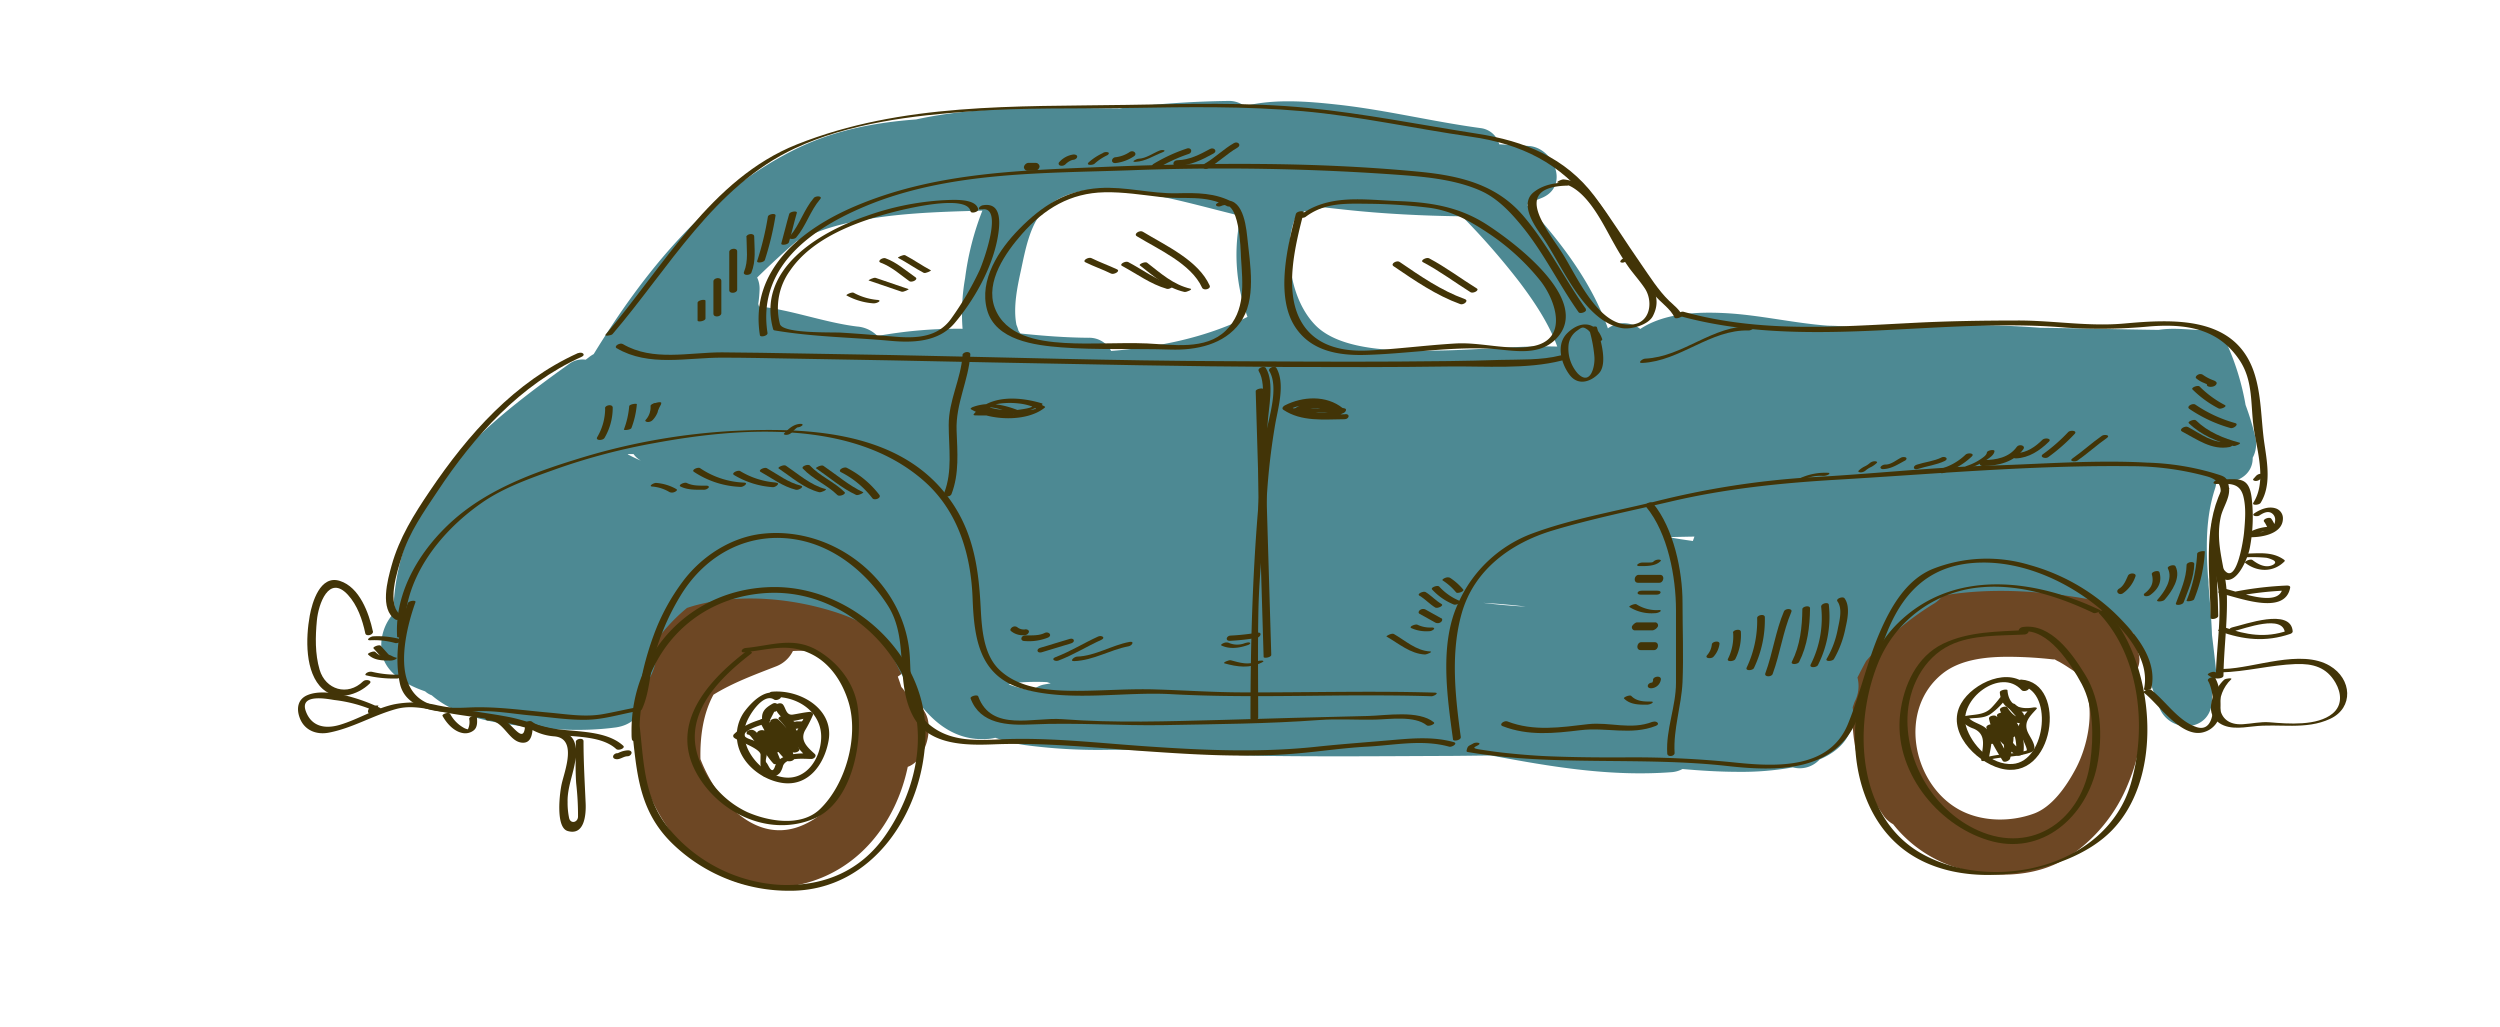 <svg id="layer1" xmlns="http://www.w3.org/2000/svg" viewBox="0 0 631.12 259.25"><defs><style>.cls-1{fill:#6d4724;}.cls-2{fill:#4d8993;}.cls-3{fill:#423407;}</style></defs><path class="cls-1" d="M467.66,180.33a43.71,43.71,0,0,0,7.7,25.38,7.2,7.2,0,0,0,2.56,2.36,32.64,32.64,0,0,0,15.17,10.7c9,3,20.35,3,28.64-2.14a40.18,40.18,0,0,0,15.6-19c3.8-9.19,4.71-19.36,1.74-27.87a5.61,5.61,0,0,0,.59-5.42c-3.84-9.47-12.07-17.3-21.58-21.7-9.74-6.37-20.85-9.23-31.9-2.4C473.08,148.36,465.85,164.93,467.66,180.33ZM490.45,170c4.7-3.71,11.55-4.25,17.25-4.19a103.34,103.34,0,0,1,10.54.65l.47,0a10.87,10.87,0,0,0,1.17.63c.64.37,1.27.74,1.89,1.15l1.94,1.27c6,5.78,4,17.66.27,24.62-2.31,4.34-5.89,9.56-10.52,11.26-6.05,2.22-13.53,2.1-19.22-1.19C482.73,197.53,479.1,179,490.45,170Z"/><path class="cls-1" d="M160.83,190.8c4.24,19.8,20,37.34,41.33,32.45,14.67-3.37,24.05-15.59,27-29.66a5.76,5.76,0,0,0,2.32-1.58,12.56,12.56,0,0,0,2.94-8.79,7,7,0,0,0-5.08-6.67,7.93,7.93,0,0,0-1.8-3.12c-.28-.89-.57-1.77-.89-2.62a6.68,6.68,0,0,0,3.14-5.6c.22-18.34-12.08-34.13-30.92-33.35a38.73,38.73,0,0,0-36.15,30.64,6.9,6.9,0,0,0,.85,5.28,38.13,38.13,0,0,0-2.46,19A7.13,7.13,0,0,0,160.83,190.8Zm19.29-15.43c5-3.08,10.5-5.08,15.91-7.19a7.85,7.85,0,0,0,4.14-3.83,39.21,39.21,0,0,1,4.47,0c5.26,2.54,8.89,8.38,10.35,15,2.47,11.22-1.1,23.85-12.06,28.84-11.83,5.39-21.92-5.75-26.1-16.55C176.7,186,177.5,180.16,180.12,175.37Z"/><path class="cls-2" d="M96.36,164.6c.68,5,5.69,7.93,9.85,9.53l1.11.4a5.42,5.42,0,0,0,1.68,1c4.87,4.24,12,6.24,18.43,7.19,9.11,1.35,18.79,2.17,28,.92,3.67-.5,6.78-2.86,6.76-7a6.85,6.85,0,0,0-.48-2.36,14.35,14.35,0,0,0,3.95-8.11,7.61,7.61,0,0,0-.42-3.85,45,45,0,0,1,8.19-8.85c.72-.24,1.46-.47,2.2-.67,10.8-2.89,23.21-1.89,33.87,1.3,4.83,1.44,10,3.48,13.23,7.62,2.42,3.1,4,7,5.86,10.38,4.58,8.28,11.2,15.42,21.28,14.4a8.64,8.64,0,0,0,1.38-.25,39.53,39.53,0,0,0,7.46,1.84A139.48,139.48,0,0,0,280,189.29c13.38-.09,26.87,1.38,40.27,1.55,14.52.18,29,.06,43.54,0,4.18,0,8.4-.08,12.62-.12,15.05,2.83,30.09,5.4,45.62,4.21a6.9,6.9,0,0,0,2.69-.79c4.68.41,9.36.7,14.06.71a73.35,73.35,0,0,0,13.8-1.13,6.77,6.77,0,0,0,6.77-2c5.35-2.31,9.17-6.3,8.33-13.17.16-.43.32-.87.47-1.33a8.52,8.52,0,0,0,.74-6.18q1.06-2.1,2.18-4.17a74.36,74.36,0,0,1,17.27-14.57,7.36,7.36,0,0,0,2.05-1.94c12.3-2.11,25.19-1.19,37.39,1a56.92,56.92,0,0,0,7.76,5.31q1.44,1.65,3,3.17c2.18,6.19,4.2,12.45,6.48,18.59,2.64,7.1,13.42,6.45,13.37-1.89,0-1.15,0-2.31,0-3.46a5.8,5.8,0,0,0,1-4.12c-.31-2.88-.64-5.76-1-8.65-.14-4.21-.54-8.44-.87-12.67,0-.16,0-.32,0-.49a8.27,8.27,0,0,0-.12-1.35c-.53-7.55-.63-15.08,1.74-22.39a6.69,6.69,0,0,0,.35-2c4,1.25,9.27-1,9.18-5.86a7.48,7.48,0,0,0,.65-5.26,68.59,68.59,0,0,0-2.45-8.06,64.6,64.6,0,0,0-4.7-15.39c-1-2.25-3.65-3.42-5.94-3.49-3.83-.1-7.55-.67-11.32-.07-9.93-.13-19.88-.41-29.82-.53-7.54-.57-15.09-.78-22.58-.7q-12.06.14-24.11,1.2a7.46,7.46,0,0,0-2.91-.85c-1.35-.11-2.7-.16-4-.18-8.7-.63-17.32-2.72-26-3.17-7.13-.37-15.42,0-21.43,4a6.74,6.74,0,0,0-8.17-.15c-4.12-11.68-11.94-21.87-20.38-31.16a6.31,6.31,0,0,0,.94-.69c1-.38,2-.76,3-1.19,6.8-3.08,2.64-12.58-3.45-13-2.51-.18-5-.31-7.54-.43a5.54,5.54,0,0,0-4.55-4.07c-12.16-1.63-24.1-4.61-36.31-5.95-7.4-.81-15.87-1.53-23.42.38a6.45,6.45,0,0,0-4.1-1.31,251.18,251.18,0,0,0-27.4,1.88c-16.83-.12-34.73-.84-51.42,2.79-10.7.8-21.22,2.81-31.29,7.93C178.45,49,162.45,68.84,149.88,89.39a8,8,0,0,0-1.16.76l-.86.66a5.62,5.62,0,0,0-4.24,1.1c-20.89,15-41.72,31.17-44.14,59.17a6.13,6.13,0,0,0,.49,3.13A12.12,12.12,0,0,0,96.36,164.6Zm324.85-29c2.18-.06,4.37-.1,6.55-.14-.14.37-.26.74-.4,1.11C425.31,136.28,423.25,136,421.21,135.57ZM158.47,114.7a.6.6,0,0,0,.08-.08l1.38,0a5.57,5.57,0,0,0,1.9,1.69s0,0,0,0C160.72,115.84,159.59,115.29,158.47,114.7ZM248,53.17a71.05,71.05,0,0,0-4.36,17.06A50.31,50.31,0,0,0,243,83a113,113,0,0,0-21.48,1.82,8.08,8.08,0,0,0-5.14-2.39c-8.2-1-16.57-4.2-24.79-5.08a6.09,6.09,0,0,0-.17-.61,31.13,31.13,0,0,0,.33-3.51,6.64,6.64,0,0,0-.61-3.17c3.24-3.15,6.53-6.25,10-9.17a53.87,53.87,0,0,1,11.93-4.38C224.46,53.81,236.26,53.5,248,53.17Zm125.94,99c3.58.18,7.13.48,10.63.89l.58.08C381.39,152.94,377.64,152.6,373.92,152.13ZM325.62,60.9a22.49,22.49,0,0,1,1.12-5.28s0-.09.05-.13a8,8,0,0,0,2.41-2.14,33.35,33.35,0,0,0,5-1l5.18.57c9.87,1.07,19.79,1.56,29.71,1.69a182,182,0,0,1,14.41,16.48c3.66,4.84,7.45,10.42,9.63,16.4-10-.27-20,.88-30,1-9.4.14-24.32.4-31-6.33C327.13,77.11,325,68.5,325.62,60.9ZM314.93,80c-10.83,5.35-22.54,7.63-34.42,8.6a6.25,6.25,0,0,0-5.77-3.33c-5.72-.05-11.4-.48-17.08-1.08l-.38-.28c.41.32.06-.06-.17-.43A11.57,11.57,0,0,0,256.6,82c-.88-4.46.24-9.67,1.19-14,1-4.7,2.17-11.08,5.54-14.75,6.63-7.26,18.77-5.67,27.38-4.09,7.58,1.39,15,3.54,22.5,5.35A45.62,45.62,0,0,0,314.93,80Zm-60.28,92.76c.31-.08.63-.16.95-.22a28.57,28.57,0,0,1,3.26-.34c1.81-.08,3.63-.09,5.45,0l.94.31c-.51.1-1,.17-1.52.27a5.83,5.83,0,0,0-3.12,1.57c-.95-.18-1.89-.38-2.81-.62A24.13,24.13,0,0,1,254.65,172.78Z"/><path class="cls-3" d="M424.66,79.65c-.64-1.51-2.18-2.63-3.33-3.75-2.7-2.64-4.79-6-6.94-9.09-4-5.72-7.61-11.65-11.8-17.22-7.43-9.88-17.82-14-29.68-15.84-14.32-2.23-28.43-5.08-42.87-6.51-15.16-1.49-30.47-1-45.68-.76-28,.46-56.73-.58-83.24,10-21.68,8.65-33.76,31.1-48.25,48-.41.48,1.45.23,1.75-.12C168.8,67.82,180.23,47,200.7,37.43c13.56-6.34,29.65-8.27,44.41-9.32,13.4-1,26.88-.63,40.31-.86,14.47-.24,28.94-.47,43.38.81s28.3,4.41,42.53,6.45C384,36.32,394,41.2,401.7,51.5c3.83,5.1,7.18,10.56,10.76,15.83,1.65,2.42,3.39,4.78,5.19,7.09,1.46,1.88,4.15,3.55,5.08,5.75.2.49,2.09-.14,1.93-.52Z"/><path class="cls-3" d="M145.94,89.12c-16,7.21-27.74,20.49-37.39,34.77-4.06,6-7.75,11.89-9.7,18.9-1,3.62-3.08,11.05,1,13.62.61.38,2.37-.48,1.52-1-4.06-2.58-1-11.4.07-14.93,1.81-6,5.54-11.26,9-16.45,9.21-13.92,20.92-27,36.37-33.94,1.22-.55.12-1.36-.8-.95Z"/><path class="cls-3" d="M102.21,160.11c-.76-13.63,8.66-25.66,19.33-33.11,5.69-4,12.64-6.36,19.13-8.69a157.92,157.92,0,0,1,24.58-6.46c21.62-4,50.21-6.09,68,9.57,8.62,7.6,11.86,18.53,12.28,29.63.39,10.45,1.78,19.93,13.17,23,11.76,3.13,24.93.53,36.95,1.19,15.49.84,31,.39,46.53.31,6.4,0,12.8,0,19.2.22.61,0,2.1-.88.8-.92-16.07-.48-32.14,0-48.21-.06-7.49,0-14.95-.53-22.44-.75-6.52-.2-13,.35-19.56.36-6.74,0-14.64-.45-19.73-5.37-4.06-3.93-4.4-10.6-4.68-15.86-.56-10.83-2.18-20.4-9.25-29-12.78-15.61-35.53-16.31-54-15.34a161.86,161.86,0,0,0-39.2,7.25c-10.84,3.35-21.91,7.53-30.53,15.1-8.37,7.38-15,18.07-14.33,29.53,0,.47,2,.11,1.94-.52Z"/><path class="cls-3" d="M162.06,179.05c1.9-4.1,1.95-9,3.11-13.32a59.76,59.76,0,0,1,6.54-15.21c6.42-10.7,17.65-16.62,30-14.18,9.47,1.87,17.34,8.57,22.42,16.52,5.58,8.75,1.58,19.62,6.64,28.42,4,6.89,13.22,6.9,20.08,6.63,12.7-.5,25.43.85,38.1,1.72,12.83.89,25.73,1.69,38.57.57,5.85-.51,11.65-1.39,17.51-1.7,6.92-.36,14-1.9,20.81,0,.7.19,2.29-.83,1.16-1.15-5-1.39-10-1-15.06-.57-6.28.56-12.55,1-18.84,1.65-14.5,1.63-28.9,1-43.43,0-12.35-.83-24.85-2.35-37.23-1.78-6.42.31-13,.54-18.14-4-4.52-4-4.32-11.14-4.6-16.66-1-18.65-18.62-33.25-37.19-31.25-7.95.86-15.36,5.68-20.1,12a52.87,52.87,0,0,0-7.34,13.49,77,77,0,0,0-2.61,8.57c-.83,3.38-.78,7-2.27,10.17-.42.92,1.52.76,1.82.11Z"/><path class="cls-3" d="M161.29,178.47c-3.06.54-6.07,1.28-9.13,1.82-4.51.8-9.1,0-13.62-.4-6.72-.6-13.5-1.61-20.26-1.28-6.18.29-12.93.19-15.4-6.58-2.1-5.76,0-14.41,2-20,.23-.63-1.71-.38-1.93.25-2.25,6.26-3.42,13.67-2,20.25,1.08,5.09,6.36,6.75,10.85,7.16a72.11,72.11,0,0,0,8.94-.16c4.41-.15,9,.71,13.44,1.1,4.69.42,9.5,1.21,14.21,1.07,4.26-.13,8.45-1.47,12.63-2.2.9-.16,1.6-1.28.27-1.05Z"/><path class="cls-3" d="M101.35,161.43a22.18,22.18,0,0,0-7.12-.79c-.63,0-2.09,1-.79,1a19.41,19.41,0,0,1,6.35.7c.51.17,2.26-.62,1.56-.86Z"/><path class="cls-3" d="M101,170.31a27.17,27.17,0,0,1-7-.69,1.86,1.86,0,0,0-1.36.21c-.19.1-.66.54-.2.66a30.06,30.06,0,0,0,7.8.8c.64,0,2.08-1,.78-1Z"/><path class="cls-3" d="M94.13,159.37c-1-4.62-3.35-11.13-8.33-12.72s-7,5.42-7.61,8.8c-1,5.55-1.29,14.38,3.29,18.49,3.5,3.14,8.84,1.55,11.82-1.35.87-.85-1-1.21-1.62-.6-3.93,3.84-9.51,2.13-11-2.94-1.17-4-1.07-8.37-.68-12.45s3-11.66,7.82-6.45c2.41,2.61,3.68,6.32,4.4,9.73.19.92,2.12.42,1.93-.51Z"/><path class="cls-3" d="M93.49,180.12h1.34c.39,0,2-1,1.1-1.42-4.36-2.15-13.33-5.2-18.16-3.28-2.6,1-3,3.43-2.1,5.81,1.19,3.19,4.27,4.33,7.38,3.72,6-1.17,11-4.3,16.89-5.94,4.42-1.24,8.9.24,13.26,1,3.59.64,7.21,1.06,10.81,1.62,5.37.84,10.37,2.85,15.7,3.71,4.85.79,12,.23,15.84,3.74.6.55,2.42-.23,1.78-.82-4.18-3.83-11.67-3.48-16.92-4.22-4.16-.59-8-2.3-12.18-3.08-5.91-1.12-11.91-1.74-17.81-2.91a26,26,0,0,0-10.8-.27c-4.81,1-9.16,3.82-13.85,5.21-3.89,1.15-7.18.31-8.55-3.4-1.72-4.62,5.56-3.12,7.12-2.88a35.61,35.61,0,0,1,10.09,2.69c.36-.39.73-.29,1.1-1.29H94.18c-.86,0-2,2-.69,2Z"/><path class="cls-3" d="M145.37,187.27c0,3.5-.17,7,.09,10.53a71.25,71.25,0,0,1,.46,8.39c-.07,1.46-1.85,1.86-2.24.36a18.63,18.63,0,0,1-.39-4.08c-.14-4.74,2.68-9.39,2-14.05-.78-5.33-7.5-3.59-11-6.24-.45-.34-1.71-.05-1.72.62-.13,4.71-2.19,1.58-4.31-.31a6.59,6.59,0,0,0-4.72-1.93c-1.07,0-1.51,1.38-.19,1.34,3.72-.1,5,5.14,8.28,5.57,2.8.37,2.83-2.83,2.89-4.83l-1.73.62a13.69,13.69,0,0,0,7.11,2.63c5.94.47,2.62,8.76,1.9,12-.48,2.09-1.64,11,1.52,11.9,4.25,1.23,4.64-4.16,4.53-6.91-.23-5.27-.54-10.46-.54-15.75,0-1-1.95-.65-1.95.16Z"/><path class="cls-3" d="M118.45,181.49a4.24,4.24,0,0,1-.27,2.49c-.14.24.2.17-.22.1a3.26,3.26,0,0,1-.85-.33,8.69,8.69,0,0,1-3.46-3.52c-.34-.6-2.19.06-1.93.51,1.09,1.94,2.93,4,5.23,4.34a3.42,3.42,0,0,0,2.65-.71c1-.8.89-2.29.78-3.4,0-.55-2-.15-1.93.52Z"/><path class="cls-3" d="M155.69,191.67c1,0,1.73-.72,2.7-.75a1.07,1.07,0,0,0,1.05-.81c.05-.51-.5-.7-.91-.69a5.7,5.7,0,0,0-1.87.41c-.19.07-.38.16-.57.25,0,0-.33.13-.14.06-.27.1.16,0-.11,0-.44,0-1,.33-1.06.82s.5.71.91.69Z"/><path class="cls-3" d="M159.51,183.72c1.26,11.22,1.63,20.91,10.28,29.29a42.21,42.21,0,0,0,29.75,11.86c20.85,0,33.78-20.09,34.09-39.37.33-20-18.22-37.21-37.9-37.3-20.79-.09-36.59,16.18-36.3,36.85,0,.49,0,1,.07,1.46.05,1.05,2,.77,2-.13-1-19.73,12.76-36,32.89-36.71,19.71-.66,37,16.62,37.32,36,.17,8.94-3.18,18-8.21,25.24-6.26,9-15.59,12.9-26.43,12.48a39.33,39.33,0,0,1-27.59-13.5c-6.91-7.86-6.89-16.84-8-26.64-.11-.93-2-.45-1.94.51Z"/><path class="cls-3" d="M188,164.64c6.27-.6,11.1-2.49,17.13.63,4.64,2.4,7.61,7.11,9.09,12,2.64,8.71-.75,20.78-7.23,27-4.73,4.55-13,3.09-18.35.74a23.68,23.68,0,0,1-11.66-12.08c-5.37-11.73,4-21.24,12.6-27.88.88-.68-1.05-.73-1.55-.34-9.79,7.58-19.44,18.61-11.69,31.35,5.91,9.69,18.38,15.25,29.25,10.56,9.6-4.15,12.35-19.46,10.88-28.5-.95-5.83-4.87-10.76-9.8-13.76-6.22-3.79-11.84-1.4-18.41-.78-1,.1-1.6,1.23-.26,1.1Z"/><path class="cls-3" d="M196.13,179.45c-.23.22,1.64,2.14,2,2.35,1.35.8,4.59-.46,6-.59l-.84-.84c-.69,2-2.18,3.6-2.61,5.65s2.09,4.21,3.47,5.46l.82-1.29c-2.72,0-5.83-.15-8.13,1.5a4.31,4.31,0,0,0-1.27,2c-.77,2-1.62-.71-2.06-1.12-.72-.7,1.06-3-.61-4.17a13.92,13.92,0,0,0-2.82-1.52c-.94-.37-3.92-1-.69-2.78a19.53,19.53,0,0,1,4.24-1.47c.41-.11.87-.45.78-.93l1.49-2.88c1.13-.65.1-1.73-.87-1.17-2,1.13-3,2.19-2.55,4.56l.78-.93c-3.08.86-5.7,1.86-8,4.1a.58.58,0,0,0,.07.87c1.07.9,6.67,2.71,6.67,4.29,0,2.36-.2,2.73.51,5.08a.7.7,0,0,0,.63.46c1.5.17,2.71.18,3.77-1a5.13,5.13,0,0,0,.76-1.74c.87-2.28,5.29-1.74,7.17-1.74.64,0,1.45-.72.82-1.29-1.8-1.64-3.74-3.33-2.46-5.86a32.23,32.23,0,0,0,2-3.89c.2-.56-.33-.88-.84-.84-1.42.13-2.78.45-4.18.67-1.68.26-1.77-1.49-2.45-2.44s-2.24,0-2.85.55c-1,.89.56,1.58,1.29.91Z"/><path class="cls-3" d="M202.58,182.12h-1.34c-.35,0-1.14.19-1.14.71v.75c0-.17,1.14-.34,1.76-.5-1-.9-2.39-1.34-3.41-2.24-.5-.44-2.38.15-1.82.78a15.24,15.24,0,0,1,4,6.57l1.72-.74c-2.46-1.49-4.06-3.74-5.93-5.86l-1.79.77c2.38,2,3.83,4.85,5.39,7.45l1.48-.94c-2.74-1-4-4.45-5.75-6.54l-1.66.88c2.94,1.86,3.88,5.49,4.51,8.71l1.86-.65c-2.95-2.61-4.81-6.13-6.66-9.55l-1.86.64c1.47,2.35,3.12,4.46,3.29,7.32l1.73-.74a10.39,10.39,0,0,1-3.16-4.24c-.34-.71-2.23-.12-1.93.51a69,69,0,0,1,3.36,7.45l1.86-.64a17.36,17.36,0,0,1-4-7.32l-1.85.64a11,11,0,0,1,1.94,4.34L195,189a26.61,26.61,0,0,1-3.11-3.08c-.51-.55-1.09-1.46-1.87-1.65-.42-.11-1.29.05-1.49.51l0,.09c-.39.91,1.54.71,1.81.09a1,1,0,0,1,0-.1l-1.49.52c.51.12,1.32,1.4,1.66,1.77a23,23,0,0,0,2.7,2.62c.43.34,2.09.15,1.86-.64a11.15,11.15,0,0,0-2.09-4.6c-.39-.47-2-.08-1.86.64a17.85,17.85,0,0,0,4.11,7.58c.39.45,2.1.07,1.86-.64a68.16,68.16,0,0,0-3.36-7.45l-1.93.51a11.15,11.15,0,0,0,3.57,4.7c.49.34,1.77-.07,1.72-.74-.18-3-1.91-5.15-3.43-7.58-.35-.55-2.18.07-1.86.64,1.9,3.51,3.77,7.14,6.8,9.82.44.39,2,.13,1.86-.65-.68-3.48-1.76-7.17-4.91-9.17-.45-.28-2.21.23-1.66.88,2,2.4,3.22,5.72,6.37,6.87.47.17,1.88-.26,1.48-.94-1.56-2.61-3-5.5-5.39-7.45-.49-.41-2.36.12-1.79.77,1.95,2.22,3.63,4.52,6.19,6.06.43.26,1.91,0,1.73-.74a15.84,15.84,0,0,0-4.11-6.84l-1.79.78c1,.9,2.47,1.34,3.5,2.23.39.35,2,.2,2-.49v-.75c-1,.23-1.15.51-1.6.51h1.35c.77,0,2-1,.73-1Z"/><path class="cls-3" d="M194.72,176c6.27-.53,12.85,3.62,12.58,10.4-.2,5.08-3.66,10.48-9.19,9.87-4.11-.44-7.83-3.73-9.43-7.42a9.26,9.26,0,0,1-.49-5.67c.45-2.07,4.4-8.48,7.22-6.58.69.47,2.4-.48,1.5-1.09-3.21-2.16-6.81,1.37-8.71,3.78a10.25,10.25,0,0,0-2.08,7.9c.78,5.45,6.11,9.66,11.31,10.45,6.69,1,10.69-4.77,11.74-10.64,1.45-8.09-7.29-13-14.27-12.38-1.07.09-1.5,1.49-.18,1.38Z"/><path class="cls-3" d="M308.29,52c4.63-2.14,4.91,10.86,5,13.08.42,6.49,1.24,13.39-3.85,18.38S296,87,289.56,86.7c-7-.28-13.93.29-20.9-.13-6.74-.41-14.9-1.78-17.55-8.9-2.45-6.57,2.83-14,6.92-18.64,5.65-6.4,12.18-10.31,20.81-10.49,4.73-.1,9.49.66,14.18,1.2,5.88.67,11.31-.69,16.81,2.33.57.31,2.35-.5,1.54-.94-4.54-2.49-9.2-2.46-14.27-2.34-6.52.14-13-1.74-19.53-1.32-8.35.53-14.49,4.45-20.29,10.36-5.08,5.16-10.15,12.8-8.11,20.35,2.1,7.76,12.13,9,18.74,9.51,9.12.71,18.43.25,27.58.56C302,88.46,309,87,313,81.54c4.32-5.83,2.55-14.86,1.88-21.59-.42-4.24-1.61-11.43-7.38-8.76-1.22.56-.1,1.22.77.82Z"/><path class="cls-3" d="M247.86,52.87c5.62-1,.32,13.43-.61,15.45a77.34,77.34,0,0,1-7.12,12.11c-3.49,4.9-9.09,5-14.47,4.54-4.46-.35-8.9-.73-13.37-1-2.41-.14-14.71.29-15.4-2.18a16.1,16.1,0,0,1,2.61-13.55c5.58-8.14,16.5-12.18,25.61-14.6,2.44-.64,19-4.88,19.9-.29.12.65,2.06.17,1.93-.52-.56-2.89-6.71-2.36-8.64-2.29a69.32,69.32,0,0,0-19.62,4C206.53,58.71,191,68.07,195.19,83.15a.46.46,0,0,0,.37.26c9.69,1.66,19.57,1.75,29.34,2.64,5.7.52,12.08.26,16.09-4.48,4.93-5.85,9.35-13.66,10.8-21.22.64-3.36,1.41-9.4-3.66-8.53-.91.16-1.61,1.28-.27,1Z"/><path class="cls-3" d="M155.69,87.91c8.1,4.78,17.83,2.33,26.72,2.38,5.53,0,11.06.13,16.59.22q26,.43,52,1c24.18.47,48.36,1,72.54,1.13,14.06.06,28.12.08,42.18-.12,9.14-.12,19.61.78,28.56-1.5,1.19-.3.84-1.59-.35-1.29-4.84,1.24-10.32,1-15.27,1.13-8.61.29-17.23.36-25.85.41-14.4.08-28.8,0-43.21-.09-28.16-.1-56.34-1-84.51-1.55q-16.58-.32-33.15-.57-4.86-.08-9.72-.11c-8.28,0-17.46,2.35-25-2.1-.71-.42-2.42.55-1.5,1.1Z"/><path class="cls-3" d="M327.14,54c-2.14,8.18-5.27,21-.07,28.7,4,5.94,10.85,7.08,17.58,6.9,10.17-.27,20.13-1.94,30.36-1.63,6,.18,13.11,2.45,17.87-2.48,9.34-9.67-11.14-24.68-17.62-28.85-7-4.48-14.15-5.58-22.37-5.88-8.74-.32-17.47-1.88-24.89,3.7-.88.66,1.06.68,1.55.32,4.85-3.65,10-3.39,15.68-3.34a136.12,136.12,0,0,1,15.5,1c5.52.7,10.21,3.24,14.76,6.27a58,58,0,0,1,13.29,12.06c4,5,7.43,15.16-2.19,16.69-6.13,1-12.88-1.11-19.11-.75-7.38.43-14.72,1.41-22.08,1.78-6.73.33-13.53-1.21-17-7.46-4.3-7.68-1.38-19.32.7-27.3.18-.7-1.76-.41-1.93.25Z"/><path class="cls-3" d="M396.5,46c-3.24.07-6.61.4-9.25,2.46-3.69,2.86-.08,8.22,1.82,10.89,5.18,7.27,10.53,21.66,20.37,23.48,2.3.42,6.62-.78,7.8-3,3.05-5.83-1.89-9.58-5-14.1-4.25-6.24-8.66-19.72-17.58-20.44-.45,0-2.23.77-1.23.85,6.89.56,11.19,10.46,14.17,15.61a64.54,64.54,0,0,0,3.71,5.92c1.29,1.74,2.72,3.33,3.92,5.13,2.42,3.63,1.29,10.3-5.59,9s-11.73-12.24-14.95-17.42c-3.82-6.16-13.64-17.18,1-17.52.57,0,2.11-.88.82-.85Z"/><path class="cls-3" d="M401.19,83.15A35.16,35.16,0,0,1,402.5,90c.22,2.5-1,7.55-4.2,4.29A9.48,9.48,0,0,1,396,86.9a5.07,5.07,0,0,1,2.23-3.49c1.18-.86,1.41-1,2.64-.11a5.51,5.51,0,0,1,1.68,2.83c.18.52,2.1,0,1.93-.52-1.62-4.67-5.69-4.66-8.89-1.44-2.8,2.83-1.5,7.56.61,10.41s5.27,1.9,7.39-.27c2.44-2.49.37-8.88-.45-11.68-.15-.51-2.08,0-1.93.52Z"/><path class="cls-3" d="M414.57,91.63c9.66-.48,17.18-8.49,26.92-8.2.72,0,2.06-1,.76-1.08-9.92-.29-17.29,7.72-26.93,8.19-.7,0-2.05,1.15-.75,1.09Z"/><path class="cls-3" d="M423.78,79.71c31.94,8.87,65.29.22,97.8,3a132.55,132.55,0,0,0,21.18-.31c9.13-.71,17.33.52,22.68,8.64,3.42,5.2,2.68,11.17,3.51,17s3.33,13.42-.08,18.85c-.5.79,1.46.62,1.81.07,2.7-4.32,1.7-10,1-14.74-.94-6.19-.69-12.67-2.79-18.62-5-14-20.56-13-32.62-11.93-9,.82-17.88-.77-26.86-.76s-17.73.14-26.59.61c-19.57,1-38.67,2.51-57.84-2.82-.64-.18-2.28.78-1.17,1.09Z"/><path class="cls-3" d="M368.79,186.19c-1.4-10.29-2.66-21.27.23-31.41,3.14-11,12.44-17.67,22.85-20.83,9.67-2.92,19.84-5,29.66-7.28,14-3.31,28.05-4.74,42.39-5.58,24.63-1.45,49.25-3.69,73.95-3.4a72.86,72.86,0,0,1,19.33,2.59c4.39,1.26,3.74,4.23,2.43,7.72a21.79,21.79,0,0,0-1.64,7.63c0,5.32,2,10.32,2.26,15.64.35,6.58-.78,13.21-.87,19.79l1.57-.75-1.72-.62c-.54-.35-2.26.43-1.8.73,1.22.79.94.74,2.32.87.47,0,1.56-.11,1.56-.75.09-6.61,1-13.17.87-19.78-.11-7.14-3.15-13.09-1.54-20.32.5-2.27,2.32-4.72,2.08-7.11-.31-3.13-1.15-3-4-3.93A66,66,0,0,0,542,116.79c-13.06-.73-26.45.36-39.53.75-15.12.45-30.18,2.16-45.29,2.94a214.46,214.46,0,0,0-39.65,6.21c-10.17,2.48-20.93,4.35-30.75,8a33.08,33.08,0,0,0-18.67,17.62c-4.78,10.23-2.76,23.62-1.3,34.37.08.59,2,.15,1.94-.51Z"/><path class="cls-3" d="M559.3,122.18c3.13,0,6-.58,7,3,.77,2.93.48,6.16.22,9.13-.16,1.94-2,14.14-5.24,9.26-.36-.54-2.24.09-1.8.76,3.91,5.94,7.77-2.4,8.48-6a41.37,41.37,0,0,0,.47-12.61c-.69-5.7-3.43-4.68-8.35-4.68-.73,0-2,1.1-.75,1.1Z"/><path class="cls-3" d="M560.62,169.75c6.34-.16,12.55-1.87,18.9-2.11,4.4-.16,7.82.8,10.08,4.73,1.51,2.63,1.75,5.71-.75,7.77-3.85,3.17-11.2,2.6-15.87,2.2-2.26-.19-4.55.36-6.8.49-7.32.44-7-7.54-2.93-11.33.47-.43-1.39-.25-1.76.09-2.31,2.12-4.93,7.35-2.17,10.16,2.54,2.58,6.24,2,9.54,1.63,6.48-.78,13.19,1,19.42-1.93,5.93-2.79,5.5-10.06-.14-13.38-7.3-4.31-19,.61-26.71.8-.58,0-2.1.91-.81.88Z"/><path class="cls-3" d="M557.43,171.92c1.67,2.67,2.57,13.44-2.92,11.63-4.63-1.53-7.71-6.51-11.44-9.4-.54-.42-2.32.34-1.8.75,3.73,2.89,9.55,11.77,15.25,9.87a5.68,5.68,0,0,0,4-5.23c.17-2.44,0-6.23-1.3-8.37-.34-.54-2.22.08-1.8.75Z"/><path class="cls-3" d="M543.13,173.64c1.6-7.41-4.47-14.22-9.39-19a51,51,0,0,0-21.34-12,37.26,37.26,0,0,0-24.51,1c-6.66,2.74-10.53,9.53-13.26,15.8-3.3,7.58-5,15.74-8.14,23.38-4.66,11.29-17.84,10.75-28,9.73a251.67,251.67,0,0,0-27.05-1.36c-7,.05-14,0-20.95-.29-3.73-.17-7.46-.49-11.17-.9-1.89-.21-3.77-.49-5.65-.78-2.4-.37-1.35-.61-.54-1.09,1.11-.67-.61-.8-1.17-.47-1.22.73-1.42.48-1.73,1.86-.05.23.18.31.36.34,21.72,3.67,43.71,1.09,65.5,3.52,12.36,1.38,27.18,1.65,32.72-11.78,3-7.32,4.73-15.11,7.76-22.44,4.45-10.76,11.69-17,23.79-17.14,9.94-.13,20.1,4.17,27.9,10.15,6.16,4.73,14.82,13.12,13,21.71-.14.64,1.8.31,1.92-.28Z"/><path class="cls-3" d="M415.6,128c5.45,6.6,7.5,17.68,7.5,26.06v18.28c0,6.06-2.58,11.77-2.21,17.88.06,1,1.91.73,1.86-.14-.36-6.08,1.72-11.84,2-17.88.28-6.68,0-13.43,0-20.11,0-8-2.24-18.67-7.42-25-.57-.69-2.32.09-1.68.86Z"/><path class="cls-3" d="M417.22,182.2c-5.53,2.17-10.75,0-16.31.61-6.93.81-13.7,1.89-20.4-.7-.76-.29-2.27.79-1.14,1.22,6.45,2.49,12.92,1.81,19.64,1,6.47-.8,12.74,1.38,19-1.08,1.24-.49.13-1.41-.83-1Z"/><path class="cls-3" d="M362,182.36c-3.87-3.17-12.13-1.71-16.7-1.61-12.34.26-24.69.65-37.05,1-13.39.34-26.75.82-40.12-.2-7.21-.55-17.84,3.34-21.18-5.75-.21-.58-2.12,0-1.93.51,2.41,6.57,9.46,6.85,15.51,6.57,11.15-.52,22.34.38,33.53.17,13-.25,26-.32,39-1.28,4.7-.34,9.37,0,14.07-.1,3.7-.09,10-1.06,13.07,1.45.47.38,2.24-.37,1.81-.72Z"/><path class="cls-3" d="M320.48,93.74c2.31,4,0,11.2-.84,15.41-1.24,6.49-1.51,12.93-2.05,19.52-1.45,17.61-1.91,35-1.91,52.64,0,1,1.95.67,1.95-.16,0-8.91-.12-17.84.05-26.75.19-9.92,1.4-19.79,2.17-29.67A168.12,168.12,0,0,1,322,106.66c.75-4,2.43-9.93.23-13.76-.42-.72-2.27,0-1.78.84Z"/><path class="cls-3" d="M243,89.66c-.43,6.14-3.52,11.4-3.5,17.66,0,5.76,1,11.64-1.16,17.16-.41,1.06,1.53,1.1,1.86.26,2-5.15,1.49-10.65,1.29-16.06-.24-6.83,3-12.51,3.47-19.15.08-1-1.89-.79-2,.13Z"/><path class="cls-3" d="M261,103.36a75.46,75.46,0,0,1-8.75.68c-1.29,0-2.57,0-3.86,0-.63-.42-.36-.82.82-1.19a8.91,8.91,0,0,1,4.31-1.32,20.49,20.49,0,0,1,6.38.67c3,.71-4.57,1.45-3.56,1.35a19.8,19.8,0,0,1-6.41-.65l.87-.7a14.85,14.85,0,0,1,2.89-.44,20.12,20.12,0,0,1,3.38.08,14.67,14.67,0,0,1,3.08.64c3.11.91,0,1.54-1.46,1.81-3.65.69-8.51.29-11.76-1.65-.19.19-.38.39-.56.59,3.39-1.22,7.18.29,10.31,1.63.45.19,2.21-.52,1.58-.79-4.06-1.73-8.3-2.89-12.58-1.35-.09,0-.89.4-.57.59,4.81,2.87,13.9,3.29,18.49-.28.08-.06.36-.28.16-.39-4.63-2.73-11.88-2.41-16.46.28-.2.11-.34.36,0,.45,5.21,1.5,10.57,1.47,15.49-1,.18-.09.65-.43.22-.55-5.57-1.67-13-2.23-17.15,2.68-.29.34.25.37.47.37a101.48,101.48,0,0,0,14.37-.78c.81-.11,1.7-1,.34-.78Z"/><path class="cls-3" d="M339.64,104.58c-4.78,0-10,.69-14.15-2.11-.12.35-.23.7-.34,1.06,3.92-2,8.77-2.06,12.3.77.28-.4.56-1.18.85-1.18H327.53c.17,0,.35.69.53,1,3.47-2.26,6.68-.55,10.25.21l.15-1.15c-3.3,1.59-7.81,1.08-11.14-.24-.22.43-.44,1.13-.66,1.13H332c1.07,0,1.51-1,.2-1h-5.39c-.65,0-1.61.89-.66,1.26,4,1.57,9.2,1.78,13.1-.1.43-.21.91-1,.15-1.14-4.65-1-8.32-2.74-12.64.07-.77.5-.11.91.53.91H338.1c.55,0,1.51-.52.85-1.05-4.12-3.3-10.1-3-14.63-.66-.38.19-.85.75-.34,1.09,4.58,3.07,10.23,2.42,15.47,2.38,1.07,0,1.51-1.31.19-1.3Z"/><path class="cls-3" d="M510.41,159.44c6.58-1,12.49,8.32,15.13,13.27,3.06,5.78,3,13.33,2.14,19.6-1.93,14.45-14.41,23.56-28.31,17.34-10.87-4.85-18.2-16.78-17.83-28.58.23-7.37,3.93-14.92,10.73-18.2,5.64-2.71,12.71-2.35,18.81-2.69,1-.05,1.59-1.18.25-1.11-7,.39-14.32.31-20.79,3.43-6.7,3.22-10,10.6-10.84,17.62-1.74,14.16,9.09,28,22.23,32,13.58,4.2,24.87-6,27.47-18.78,1.5-7.42,1.06-16.43-3-23-3.24-5.28-8.65-13.08-15.77-12.05-.94.14-1.59,1.31-.25,1.12Z"/><path class="cls-3" d="M504.85,174.78c.33,4.57,4.36,5.35,8.21,4.64l-.72-.39c-1.19,1.34-2.46,2.77-2.76,4.59-.16.91,2.61,5.69,2,5.86-3.42,1-7.12.74-10.53,1.81l1.06.22c.18-2.14,1.35-4.93-.06-6.9s-3.95-1.88-5.38-3.73l-.81.72c2.19-.56,4.69,0,6.66-1.35A18,18,0,0,0,506.7,176c.44-.59-1.46-.34-1.76.07a28.31,28.31,0,0,1-2.18,2.58c-2,2.08-4.62,1.59-7.13,2.23-.23.06-1.09.35-.81.72a7.72,7.72,0,0,0,3.43,2.35c3.49,1.5,2.15,4.86,1.9,7.88,0,.46.82.29,1.06.22,3.69-1.17,7.8-.75,11.45-2.11,1.29-.48,1-1.64.52-2.71-.69-1.55-1.89-2.72-1.58-4.57.23-1.37,1.61-2.67,2.51-3.68.38-.43-.52-.42-.72-.39-3.55.65-6.33-.52-6.6-4.3,0-.46-2-.09-1.94.51Z"/><path class="cls-3" d="M507,178.64l2,2.24c.48.54,2.33-.18,1.78-.79s-1.34-1.49-2-2.23l-1.65.88a7.76,7.76,0,0,1,2.49,3.49l1.33-.84c-2-.09-3.13-1.16-4.19-2.79-.34-.52-2.08,0-1.86.65.75,2.24,1.86,4.33,2,6.71l1.86-.65a14.14,14.14,0,0,1-2.62-5.08l-1.55.81c3.62,1.09,4.79,6,4.33,9.24l1.73-.6a9.77,9.77,0,0,1-4.51-6.47l-1.72.75c1.91.85,2.28,2.13,1.81,4.08l1.86-.5a11.57,11.57,0,0,1-4-6.57l-1.72.75c2.91,1.89,4.35,6.86,3.15,10.05l1.87-.5a30.7,30.7,0,0,1-4-8.06l-1.93.51a8.9,8.9,0,0,1,.67,3.58l1.93-.37a2.15,2.15,0,0,0-.74-1.62c-.47-.55-2.32.16-1.79.78a1.36,1.36,0,0,1,.6,1.36c0,.67,1.94.28,1.94-.37a9.88,9.88,0,0,0-.68-3.87c-.28-.71-2.13-.23-1.93.51.81,3.05,2.49,5.66,4.11,8.33.37.61,1.68,0,1.86-.5a10,10,0,0,0-3.57-10.81c-.43-.28-1.9,0-1.73.75a12.07,12.07,0,0,0,4.11,6.84c.49.39,1.7.19,1.87-.5.55-2.27-.05-3.89-2.23-4.86-.44-.19-1.92,0-1.73.75a10.51,10.51,0,0,0,4.92,6.94c.45.27,1.65,0,1.73-.6.54-3.89-1-8.89-5.1-10.13-.4-.12-1.76.16-1.55.81a14.69,14.69,0,0,0,2.77,5.35c.44.52,1.91.07,1.86-.65-.17-2.38-1.28-4.47-2-6.7l-1.86.65a6,6,0,0,0,5.24,3.17c.31,0,1.59-.27,1.33-.84a8.79,8.79,0,0,0-2.9-4c-.45-.32-2.21.27-1.65.88l2,2.24c.48.54,2.33-.18,1.78-.79s-1.34-1.49-2-2.23c-.48-.54-2.33.18-1.78.78Z"/><path class="cls-3" d="M509.53,173c9,.53,7.17,19.24-1.45,19.86-5.36.38-10.35-4.73-11.75-9.48-2-6.85,8.75-15,14-9.18.61.67,2.44-.12,1.77-.86-4.75-5.3-14.07-.92-17,4.21-4,6.92,3.56,14.68,9.8,16.41,13.7,3.82,17.26-21.7,5.33-22.4-1,0-2,1.36-.66,1.44Z"/><path class="cls-3" d="M529.82,154.74c10.5,11,12.19,29.18,8.08,43.18-6.16,21-34.33,27.48-52.25,17.87-17-9.09-18-32.86-11.39-48.75a30.85,30.85,0,0,1,26.22-18.81c9.61-.79,19.44,2.43,28,6.51.52.25,2.06-.55,1.82-.66-16.5-7.88-37-10.69-51.16,3.22-13.77,13.53-15,42.19-.47,55.55,8,7.42,19.68,9,30.1,7.53,8.47-1.17,18.26-4.49,24.35-10.73,12.27-12.57,10.89-36.69,2.34-50.74a28.23,28.23,0,0,0-3.81-4.83c-.35-.37-2.13.34-1.82.66Z"/><path class="cls-3" d="M563.84,159.36c2.88-.68,12.65-4.45,13,.52l.58-.65c-5.48,1.87-10.37,1.08-15.68-.81-.58-.21-2.33.64-1.54.92,6.16,2.2,11.73,2.81,18,.68.27-.1.61-.33.59-.65-.48-6-12.09-1.7-15.23-1-1.18.28-.91,1.23.25,1Z"/><path class="cls-3" d="M564.28,150.57a87.31,87.31,0,0,1,12.79-1.49l-.86-.54c-.93,5.05-11.41.71-14.62.06-.73-.15-2.29,1-1.14,1.19,4.22.85,16.37,5.86,17.7-1.44.09-.48-.55-.54-.87-.53a87.47,87.47,0,0,0-12.79,1.49c-1,.16-1.53,1.47-.21,1.26Z"/><path class="cls-3" d="M566,140.75a36,36,0,0,1,6.14.06,6.27,6.27,0,0,1,1.41.45c1.6.63.51,1.41-.63,1.63-1.54.3-3.13-.62-4.28-1.51-.51-.38-2.27.37-1.81.73,3.06,2.35,7.08,2.43,9.87-.37a.25.25,0,0,0,0-.36c-3-2.23-6.46-1.66-9.93-1.62-.66,0-2.08,1-.78,1Z"/><path class="cls-3" d="M570.38,130.13c.83-.54,1.88-1.14,2.88-.71a1.93,1.93,0,0,1,1.1,1.79c0,3.06-4.05,3.39-6.24,3.26l.24.87a8.36,8.36,0,0,1,5.08-1.23c.34,0,1.74-.35,1.27-.94s-.8-1.54-1.35-2.24c-.42-.54-2.28.14-1.79.77s.8,1.54,1.35,2.23l1.26-.94a11.72,11.72,0,0,0-7,1.75c-.52.36-.42.83.23.86,3,.18,8.91-.61,8.91-4.74a2.63,2.63,0,0,0-1.92-2.55c-1.78-.54-3.72.25-5.2,1.21-1.1.71.57,1,1.21.61Z"/><path class="cls-3" d="M569.55,120.13l-.67.74c-.32.36.27.54.51.55a1.74,1.74,0,0,0,1.28-.52l.67-.75c.32-.35-.27-.54-.51-.54a1.7,1.7,0,0,0-1.28.52Z"/><path class="cls-3" d="M98.11,165.25l-2-2.24c-.34-.37-2.14.32-1.82.67l2,2.24c.34.37,2.15-.31,1.82-.67Z"/><path class="cls-3" d="M96.41,166c.73.11,1.28.64,2,.75l1.43-.75c-1.86,0-3.72,0-5.1-1.43-.34-.35-2.1.36-1.83.64,1.51,1.53,3.66,1.55,5.67,1.55a2.83,2.83,0,0,0,1.18-.27c.13-.06.69-.41.25-.48-.73-.1-1.29-.64-2-.74a2.61,2.61,0,0,0-1.35.25c-.13.06-.69.42-.24.48Z"/><path class="cls-3" d="M222,124.94a24.24,24.24,0,0,0-8.21-6.83c-.7-.39-2.42.56-1.5,1.08a23.32,23.32,0,0,1,7.94,6.58c.48.67,2.33,0,1.77-.83Z"/><path class="cls-3" d="M217.94,124.28c-3.68-1.72-6.76-4.44-10.1-6.7-.45-.31-2.08.48-1.82.65,3.34,2.26,6.42,5,10.1,6.71.51.24,2-.56,1.82-.66Z"/><path class="cls-3" d="M213.21,124.23c-2.6-2.58-6.2-4-8.75-6.7-.46-.49-2.29.22-1.79.75,2.54,2.71,6.15,4.13,8.75,6.71.48.47,2.3-.25,1.79-.76Z"/><path class="cls-3" d="M208.38,123.45c-3.78-1-6.8-3.75-10-5.9-.51-.34-2.21.43-1.81.71,3.25,2.19,6.35,5,10.22,6,.51.13,2.24-.67,1.56-.84Z"/><path class="cls-3" d="M202.13,122.59c-3.19-.79-5.76-2.81-8.57-4.41-.55-.31-2.33.49-1.54.94,2.94,1.66,5.6,3.7,8.93,4.53.62.15,2.28-.78,1.18-1.06Z"/><path class="cls-3" d="M195.85,121.81a20.31,20.31,0,0,1-9-2.89c-.58-.32-2.36.51-1.54,1a21.88,21.88,0,0,0,9.82,3.07c.76,0,2-1.1.74-1.13Z"/><path class="cls-3" d="M187.78,121.83a21.19,21.19,0,0,1-11.05-3.65c-.53-.34-2.31.44-1.54.94a22.79,22.79,0,0,0,11.84,3.8c.73,0,2.06-1.06.75-1.09Z"/><path class="cls-3" d="M178.36,122.6c-1.67,0-3.46.09-5-.68-.54-.27-2.32.52-1.55.91,1.77.88,3.86.81,5.78.81a1.65,1.65,0,0,0,1.28-.51c.27-.37-.23-.53-.52-.53Z"/><path class="cls-3" d="M170.81,123.51a12.05,12.05,0,0,0-5.22-1.6c-.61,0-2.09.89-.8.93a9.93,9.93,0,0,1,4.21,1.38,1.58,1.58,0,0,0,1.26,0c.09,0,.91-.46.55-.66Z"/><path class="cls-3" d="M400.36,78c-5.49-7.74-9.67-16.35-15.87-23.58-6.87-8-16.22-10.1-26.39-11.08-26.91-2.58-54.49-2.25-81.46-1.12-20.73.86-41.27,1.58-60.63,9.78-13.69,5.79-26.76,16.19-24.18,32.6.1.65,2,.2,1.93-.52-2.77-17.67,12.71-27.43,27.14-33C241.21,43.38,263.61,43.74,285,43a614.37,614.37,0,0,1,70.38,1.31c6.14.49,12.85,1.34,18.51,3.89,4.25,1.92,7.59,5.53,10.48,9.08,5.42,6.68,9.19,14.54,14.15,21.54.38.53,2.25-.12,1.8-.76Z"/><path class="cls-3" d="M311.51,36.12c-2.63,1.51-4.78,3.7-7.4,5.21-1.14.65-.1,1.72.86,1.17,2.63-1.52,4.78-3.7,7.41-5.22,1.13-.65.1-1.72-.87-1.16Z"/><path class="cls-3" d="M305.46,37.61c-2.63,1.44-5.19,2.75-8.24,2.84-1.11,0-1.48,1.48-.17,1.44,3.41-.09,6.34-1.5,9.27-3.12,1.15-.63.11-1.7-.86-1.16Z"/><path class="cls-3" d="M299.64,37.49a41.53,41.53,0,0,0-8.33,3.82c-1.14.63-.11,1.76.88,1.21A39.75,39.75,0,0,1,300,38.89c1.18-.35.81-1.76-.38-1.4Z"/><path class="cls-3" d="M292.76,38c-1.71.67-3.45,2-5.31,2.07-.52,0-2.11.85-.83.79,2.51-.11,4.54-1.51,6.81-2.4,1.28-.5.07-.75-.67-.46Z"/><path class="cls-3" d="M285.25,38.33a8,8,0,0,1-3.52,1.35c-1.12,0-1.47,1.53-.15,1.49a10.45,10.45,0,0,0,4.55-1.63c1.15-.63.11-1.75-.88-1.21Z"/><path class="cls-3" d="M278.37,38.67A14.14,14.14,0,0,0,274.82,41c-.77.82,1.12.74,1.54.29a12.91,12.91,0,0,1,3.19-2.11c.26-.14.59-.54.18-.72a1.6,1.6,0,0,0-1.36.19Z"/><path class="cls-3" d="M271,39a5.81,5.81,0,0,0-3.58,1.91.52.52,0,0,0,.23.89,1.39,1.39,0,0,0,1.37-.37,4.36,4.36,0,0,1,1-.75,2.7,2.7,0,0,1,.84-.33c.41,0,1-.29,1.07-.75s-.53-.61-.89-.6Z"/><path class="cls-3" d="M261.53,41.12h-2a1.32,1.32,0,0,0-1.05,1.06,1,1,0,0,0,.9.94h2a1.32,1.32,0,0,0,1.06-1.06,1,1,0,0,0-.91-.94Z"/><path class="cls-3" d="M205.48,49.93c-2.52,2.93-3.56,6.75-6.06,9.68-.76.88,1.11.89,1.56.37,2.51-2.94,3.55-6.76,6.06-9.69.75-.88-1.12-.88-1.56-.36Z"/><path class="cls-3" d="M199.24,54c-.73,2.47-1.3,5-2,7.45-.18.61,1.74.33,1.92-.27.73-2.47,1.29-5,2-7.45.18-.61-1.75-.33-1.92.27Z"/><path class="cls-3" d="M193.85,54.7a73.89,73.89,0,0,1-2.7,11.17c-.23.67,1.71.42,1.94-.24a74.78,74.78,0,0,0,2.69-11.17c.14-.75-1.81-.43-1.93.24Z"/><path class="cls-3" d="M188.45,59.87c0,3,.53,5.91-.62,8.75-.42,1,1.52,1,1.85.22,1.21-3,.77-6,.72-9.12,0-1-2-.72-2,.15Z"/><path class="cls-3" d="M184.1,63.59v9.68c0,1,2,.76,2-.13V63.45c0-1-2-.76-2,.14Z"/><path class="cls-3" d="M180.1,71v8.19c0,1.07,2,.82,2-.12V70.91c0-1.07-2-.82-2,.12Z"/><path class="cls-3" d="M176.1,76.44v4.47c0,.49,2,.16,2-.51V75.93c0-.5-2-.16-2,.51Z"/><path class="cls-3" d="M317.79,93.73c2.19,3.64.34,11.52.18,15.49-.29,6.89-.27,13.8-.27,20.69,0,1,1.95.62,1.95-.17,0-7.53,0-15.06.35-22.58.17-4,1.82-10.52-.44-14.25-.41-.69-2.27,0-1.77.82Z"/><path class="cls-3" d="M317,98.79q1,33.52,2,67.05c0,.46,1.95.12,1.93-.51q-1-33.53-2-67.05c0-.46-2-.12-1.93.51Z"/><path class="cls-3" d="M317.43,159.71a56.52,56.52,0,0,1-6.73.74c-1.07,0-1.52,1.35-.2,1.33a56.55,56.55,0,0,0,6.73-.75c1-.14,1.52-1.5.2-1.32Z"/><path class="cls-3" d="M314.29,162.35a5.29,5.29,0,0,1-4.13-.08,1.65,1.65,0,0,0-1.25.08c-.07,0-.91.42-.56.6,2.09,1,4.5.65,6.63-.09.12,0,.87-.37.57-.59s-.94,0-1.26.08Z"/><path class="cls-3" d="M317.44,166.92c-2.2,1.09-4.51.37-6.73-.24-.47-.13-2.19.62-1.57.79,3.26.9,6.29,1.33,9.43-.24,1.15-.57-.64-.56-1.13-.31Z"/><path class="cls-3" d="M285.14,162.05c-4.5.84-8.61,3.54-13.21,3.71-.74,0-2.05,1.19-.75,1.14,4.9-.19,9-2.85,13.71-3.74.93-.17,1.58-1.36.25-1.11Z"/><path class="cls-3" d="M277.22,160.69c-3.63,1.65-7,3.78-10.77,5.21-1.26.49-.11,1.2.78.85,3.74-1.43,7.13-3.55,10.77-5.21,1.22-.56.11-1.25-.78-.85Z"/><path class="cls-3" d="M270.05,161.29c-2.48.7-4.92,1.54-7.4,2.23-1.17.33-.87,1.48.31,1.15,2.48-.7,4.92-1.54,7.4-2.24,1.17-.33.87-1.47-.31-1.14Z"/><path class="cls-3" d="M263.72,159.79c-1.47.73-3.27.6-4.87.61-1.12,0-1.48,1.43-.17,1.43a13,13,0,0,0,5.9-.88c1.18-.59.12-1.65-.86-1.16Z"/><path class="cls-3" d="M258.84,158.89a2.74,2.74,0,0,1-1.89-.44,1.1,1.1,0,0,0-1.31-.17c-.31.15-.8.68-.45,1a4.61,4.61,0,0,0,3.5,1.05,1.09,1.09,0,0,0,1.06-.8c.05-.51-.51-.67-.91-.67Z"/><path class="cls-3" d="M369.4,148.85a14.72,14.72,0,0,0-3.37-3,1.56,1.56,0,0,0-1.25.07c-.09,0-.9.42-.56.62a14.72,14.72,0,0,1,3.37,3c.36.41,2.18-.28,1.81-.69Z"/><path class="cls-3" d="M368.59,151.73a14.34,14.34,0,0,1-5.26-3.65c-.42-.45-2.26.24-1.8.73a15.13,15.13,0,0,0,5.51,3.81c.54.21,2.31-.59,1.55-.89Z"/><path class="cls-3" d="M363.88,152.46c-1.46-.85-2.59-2.14-4-3-.54-.31-2.32.47-1.54.92,1.45.85,2.58,2.14,4,3,.53.31,2.32-.47,1.54-.92Z"/><path class="cls-3" d="M363.86,156.1q-2-1.11-4-2.23a1.33,1.33,0,0,0-1.38.13c-.3.21-.55.71-.12.95l4,2.23a1.3,1.3,0,0,0,1.38-.13c.29-.21.54-.71.12-1Z"/><path class="cls-3" d="M361.48,158.41a7.52,7.52,0,0,1-3.65-.7c-.48-.24-2.26.48-1.56.85a9.28,9.28,0,0,0,4.42.79,1.78,1.78,0,0,0,1.28-.5c.3-.35-.25-.44-.49-.44Z"/><path class="cls-3" d="M361,164.45c-3.48-.17-6.25-2.75-9.14-4.41-.48-.27-2.06.52-1.82.66,3.11,1.79,6,4.35,9.71,4.53.4,0,2.21-.73,1.25-.78Z"/><path class="cls-3" d="M417.42,141.78c-.25.25-.84.21-1.17.23-.53,0-1.05,0-1.58,0a1.9,1.9,0,0,0-1.29.49c-.3.34.27.41.49.41,1.73,0,4,.06,5.32-1.23.34-.32-.29-.42-.48-.41a2,2,0,0,0-1.29.48Z"/><path class="cls-3" d="M419.06,145.12h-5.39c-1.12,0-1.46,2-.15,2h5.38c1.13,0,1.47-2,.16-2Z"/><path class="cls-3" d="M418.4,149.12h-4c-1.08,0-1.5,1-.18,1h4c1.08,0,1.49-1,.18-1Z"/><path class="cls-3" d="M418.93,154a9.48,9.48,0,0,1-5.77-1.42c-.45-.32-2.11.46-1.82.66a10.52,10.52,0,0,0,6.34,1.56,2.63,2.63,0,0,0,1.37-.36c.3-.2.26-.44-.12-.44Z"/><path class="cls-3" d="M418,157.12h-4.72c-.44,0-1,.54-1.27.95a.8.8,0,0,0,.55,1.05h4.71a2,2,0,0,0,1.27-1,.8.8,0,0,0-.54-1Z"/><path class="cls-3" d="M417.71,162.12h-3.37c-1.13,0-1.45,2-.15,2h3.37c1.13,0,1.46-2,.15-2Z"/><path class="cls-3" d="M417.33,171.62c0,.17-.13.69-.29.7-.42,0-1,.3-1.06.79s.51.67.9.64a2.56,2.56,0,0,0,2.41-2.28c0-1-1.91-.74-2,.15Z"/><path class="cls-3" d="M416.92,177.11c-1.86,0-3.72,0-5.11-1.42-.34-.36-2.11.35-1.82.65,1.51,1.53,3.66,1.56,5.67,1.56a2.66,2.66,0,0,0,1.37-.37c.3-.19.26-.42-.11-.42Z"/><path class="cls-3" d="M554.67,139.77A36.6,36.6,0,0,1,552,151.6c-.13.37,1.73.16,1.91-.34a37.42,37.42,0,0,0,2.7-12c0-.31-1.92-.05-1.93.52Z"/><path class="cls-3" d="M552,142.6c-.07,3.48-1.5,6.47-2.69,9.69-.26.7,1.69.46,1.94-.22,1.19-3.21,2.61-6.21,2.69-9.69,0-.86-1.92-.48-1.94.22Z"/><path class="cls-3" d="M547.27,143.49c1.38,2.71-.9,5.95-2.63,7.93-.54.62,1.4.48,1.8,0,1.82-2.08,4.22-5.61,2.76-8.46-.33-.65-2.21,0-1.93.51Z"/><path class="cls-3" d="M543.23,145c.58,2.1-.15,3.52-1.83,4.8-.34.25-.19.61.18.69a1.74,1.74,0,0,0,1.37-.37c1.91-1.46,2.88-3.23,2.21-5.63-.19-.69-2.12-.16-1.93.51Z"/><path class="cls-3" d="M537.2,145.34c-.52,1.15-1.06,2.56-2.2,3.24s-.1,1.81.88,1.23a8.47,8.47,0,0,0,3.18-4.21c.47-1-1.48-1.1-1.86-.26Z"/><path class="cls-3" d="M463.86,151.82c1.33,1.81.51,4.89.1,6.89a23.2,23.2,0,0,1-2.8,7.57c-.51.81,1.44.68,1.81.1a25.55,25.55,0,0,0,2.93-7.89c.5-2.18,1.2-5.47-.25-7.45-.42-.58-2.29.1-1.79.78Z"/><path class="cls-3" d="M459.75,153.18a26.06,26.06,0,0,1-2.64,14.57c-.47.92,1.48.82,1.83.14a27,27,0,0,0,2.74-15.23c-.09-.79-2-.33-1.93.52Z"/><path class="cls-3" d="M455,153.77c-.05,4.53-.56,9.17-2.63,13.26-.45.88,1.5.71,1.81.09,2.13-4.2,2.71-8.9,2.76-13.56,0-.87-1.94-.48-1.94.21Z"/><path class="cls-3" d="M450.37,154.31c-2.14,5-2.82,10.53-4.71,15.65-.38,1,1.56,1,1.84.19,1.89-5.12,2.58-10.62,4.71-15.64.43-1-1.52-.95-1.84-.2Z"/><path class="cls-3" d="M443.59,156a27.59,27.59,0,0,1-2.63,12.5c-.47.92,1.48.82,1.82.15a28.26,28.26,0,0,0,2.75-12.84c0-.92-1.93-.57-1.94.19Z"/><path class="cls-3" d="M437.53,159.72a12.72,12.72,0,0,1-1.28,6.55c-.5.87,1.46.76,1.82.12a13.42,13.42,0,0,0,1.41-6.86c0-.91-2-.55-2,.19Z"/><path class="cls-3" d="M432.15,162.7a4.76,4.76,0,0,1-1.17,2.67c-.78.89,1.09,1,1.58.43a5.88,5.88,0,0,0,1.53-3.29c0-.91-1.91-.56-1.94.19Z"/><path class="cls-3" d="M152.77,103.08a14.34,14.34,0,0,1-2,7.27c-.54.92,1.42.91,1.84.2a15,15,0,0,0,2.07-7.63c0-1-1.94-.68-1.95.16Z"/><path class="cls-3" d="M158.84,102.52a21.34,21.34,0,0,1-1.33,5.88c-.1.33,1.76.11,1.9-.36a21.69,21.69,0,0,0,1.36-6c0-.26-1.92,0-1.93.52Z"/><path class="cls-3" d="M164.23,102.52A4.69,4.69,0,0,1,163,106c-.31.35.26.53.51.53a1.65,1.65,0,0,0,1.28-.52,5.87,5.87,0,0,0,1.22-1.92,6,6,0,0,0,.2-2.07c0-.57-1.93-.21-1.93.52Z"/><path class="cls-3" d="M165.93,102.27c.75-.41-.91.18-.93,0,0,.1-.1.26-.13.34-.21.43-.43.85-.63,1.27s.67.18.77.17c.3-.06,1-.19,1.13-.52s.39-.79.59-1.18a1.2,1.2,0,0,0,.2-.63c0-.29-.77-.15-.93-.12a5.11,5.11,0,0,0-1.54.61c-.33.17-.25.38.1.39a2.76,2.76,0,0,0,1.37-.37Z"/><path class="cls-3" d="M562.54,111.48c-3.66.71-7.13-2.07-10.18-3.68-.78-.41-2.45.63-1.49,1.14,3.81,2,7.52,4.79,12,3.91,1.23-.24.83-1.61-.37-1.37Z"/><path class="cls-3" d="M565.36,111.75c-4-1.07-8-2.7-11-5.63-.42-.4-2.21.31-1.81.71,3.07,3,7.16,4.67,11.24,5.75.5.14,2.23-.65,1.56-.83Z"/><path class="cls-3" d="M564.21,106.79a34,34,0,0,1-10-4.65c-.69-.46-2.4.49-1.5,1.09a35.56,35.56,0,0,0,10.37,4.83c.8.21,2.29-1,1.12-1.27Z"/><path class="cls-3" d="M561.65,102.25a26.09,26.09,0,0,1-6.36-4.67c-.43-.44-2.25.27-1.8.73a26.8,26.8,0,0,0,6.61,4.81c.5.26,2.29-.49,1.55-.87Z"/><path class="cls-3" d="M558,97.66c.61,0,1.37-.18,1.58-.83.12-.39-.39-.64-.66-.77a11.29,11.29,0,0,1-2.71-1.37,1.16,1.16,0,0,0-1.31-.11c-.27.12-.82.59-.47.93a6.55,6.55,0,0,0,1.94,1.15l1,.44.26.13.14.08a.27.27,0,0,1-.13-.31c0-.11.11-.22.17-.34.77-.27,1-.38.66-.34h-.27c-.4,0-1,.31-1.07.75s.53.58.88.58Z"/><path class="cls-3" d="M560.84,123.67C556,133.52,558,145.45,558.06,156c0,.55,1.93.2,1.93-.51-.08-10.55-2.09-22.3,2.77-32.11.26-.52-1.63-.32-1.92.26Z"/><path class="cls-3" d="M530.65,110c-2.57,1.78-4.85,3.91-7.41,5.69-1.08.75.58,1,1.2.59,2.56-1.78,4.85-3.91,7.41-5.69,1.07-.74-.59-1-1.2-.59Z"/><path class="cls-3" d="M522.12,109.07a43.78,43.78,0,0,1-6.32,5.54c-1.08.75.53,1.3,1.26.8a46.21,46.21,0,0,0,6.65-5.84c.84-.86-1-1.07-1.59-.5Z"/><path class="cls-3" d="M515.63,111c-1.77,1.76-3.93,3.28-6.51,3.38-1.07,0-1.51,1.39-.19,1.34,3.25-.12,6.06-2,8.3-4.21.85-.84-1-1.08-1.6-.51Z"/><path class="cls-3" d="M509.14,112.8c-1.95,2.73-5.22,3.31-8.37,3.35-1.14,0-1.46,1.52-.15,1.5,3.8-.05,7.83-1,10.15-4.22.72-1-1.09-1.41-1.63-.63Z"/><path class="cls-3" d="M501.59,114.21c-.09.71-.88,1.2-1.4,1.58a13.9,13.9,0,0,1-3.55,1.78c-.14.05-.86.38-.55.63s.93,0,1.25-.06a19.83,19.83,0,0,0,4.08-2c.72-.47,2-1.27,2.08-2.22.08-.6-1.85-.22-1.91.3Z"/><path class="cls-3" d="M496.2,114.78a14.75,14.75,0,0,1-5.85,3.44c-1.13.4-.85,1.56.31,1.16a17.89,17.89,0,0,0,7.12-4.15c.84-.83-1-1-1.58-.45Z"/><path class="cls-3" d="M490.11,115.5c-1.94.94-4.18,1.14-6.23,1.81-1.13.37-.87,1.47.29,1.08,2.22-.72,4.62-1,6.74-2,1.2-.58.1-1.34-.8-.91Z"/><path class="cls-3" d="M479.72,115.64c-1.15.61-2.31,1.6-3.66,1.64a1.54,1.54,0,0,0-1.27.54c-.24.37.21.62.54.61,2.18-.07,3.73-1.18,5.6-2.16.3-.16.56-.59.16-.8a1.55,1.55,0,0,0-1.37.17Z"/><path class="cls-3" d="M472,116.93a5.74,5.74,0,0,1-1.39.88,6,6,0,0,0-1.39,1c-.33.32.29.44.49.44a2,2,0,0,0,1.29-.5,5.52,5.52,0,0,1,1.39-.87,6.3,6.3,0,0,0,1.39-1c.33-.33-.29-.45-.49-.44a2,2,0,0,0-1.29.49Z"/><path class="cls-3" d="M461.51,119.36a15.1,15.1,0,0,0-6.74,1.21c-.15.07-.67.4-.24.5a2.19,2.19,0,0,0,1.35-.25,9.89,9.89,0,0,1,4.38-.68,2.69,2.69,0,0,0,1.36-.36c.3-.19.27-.42-.11-.42Z"/><path class="cls-3" d="M202.05,107c-1.73.1-2.92,1.21-4.07,2.38-.31.33.28.41.48.4a2,2,0,0,0,1.29-.48c.3-.31.61-.62.93-.91a4.63,4.63,0,0,1,.48-.4c.2-.14.44-.13.08-.1a2,2,0,0,0,1.29-.49c.3-.33-.26-.41-.48-.4Z"/><path class="cls-3" d="M305.38,72.09c-2.89-6.42-11.21-10.13-16.89-13.6-.77-.47-2.44.58-1.48,1.16,5.35,3.27,13.72,6.94,16.44,12.95.4.9,2.32.35,1.93-.51Z"/><path class="cls-3" d="M300.57,72.89c-4.38-1-7.54-3.9-11-6.58-.46-.36-2.19.4-1.81.69,3.53,2.75,6.76,5.67,11.23,6.7.5.12,2.21-.67,1.57-.81Z"/><path class="cls-3" d="M295.73,71.76c-4-1.13-7.31-3.71-10.93-5.61-.64-.34-2.39.55-1.51,1,3.73,2,7.18,4.59,11.29,5.77.71.2,2.28-.84,1.15-1.17Z"/><path class="cls-3" d="M282,68c-2.12-1-4.37-1.79-6.48-2.84-.7-.35-2.42.61-1.5,1.06,2.11,1.05,4.36,1.8,6.48,2.85.7.34,2.42-.61,1.5-1.07Z"/><path class="cls-3" d="M372.76,72.79c-4-2.5-7.84-5.38-12-7.59-.63-.33-2.39.56-1.51,1,4.2,2.21,8,5.08,12,7.58.62.38,2.37-.48,1.52-1Z"/><path class="cls-3" d="M369.78,75.5c-6-2.17-11.24-5.82-16.47-9.39-.69-.47-2.4.48-1.5,1.1,5.35,3.64,10.73,7.35,16.85,9.57.8.29,2.27-.86,1.12-1.28Z"/><path class="cls-3" d="M409.6,66.31c.79,0,2-1.2.72-1.2-.79,0-2,1.2-.72,1.2Z"/><path class="cls-3" d="M235,68.24c-2.22-1.17-4.26-2.63-6.48-3.8-.48-.25-2,.56-1.83.64,2.22,1.16,4.27,2.63,6.49,3.79.48.25,2-.55,1.82-.63Z"/><path class="cls-3" d="M231.11,70c-2.49-1.72-4.71-3.76-7.59-4.81-.68-.25-2.27.73-1.16,1.14,2.72,1,4.88,3,7.23,4.67.58.4,2.34-.43,1.52-1Z"/><path class="cls-3" d="M229.41,73l-8.34-2.85c-.53-.18-1.91.61-1.82.64l8.33,2.84c.53.18,1.92-.6,1.83-.63Z"/><path class="cls-3" d="M221.71,75.73a15.43,15.43,0,0,1-6.2-1.82c-.51-.26-2.07.54-1.81.67a16.65,16.65,0,0,0,6.76,2,2.44,2.44,0,0,0,1.37-.37c.3-.2.26-.44-.12-.45Z"/></svg>